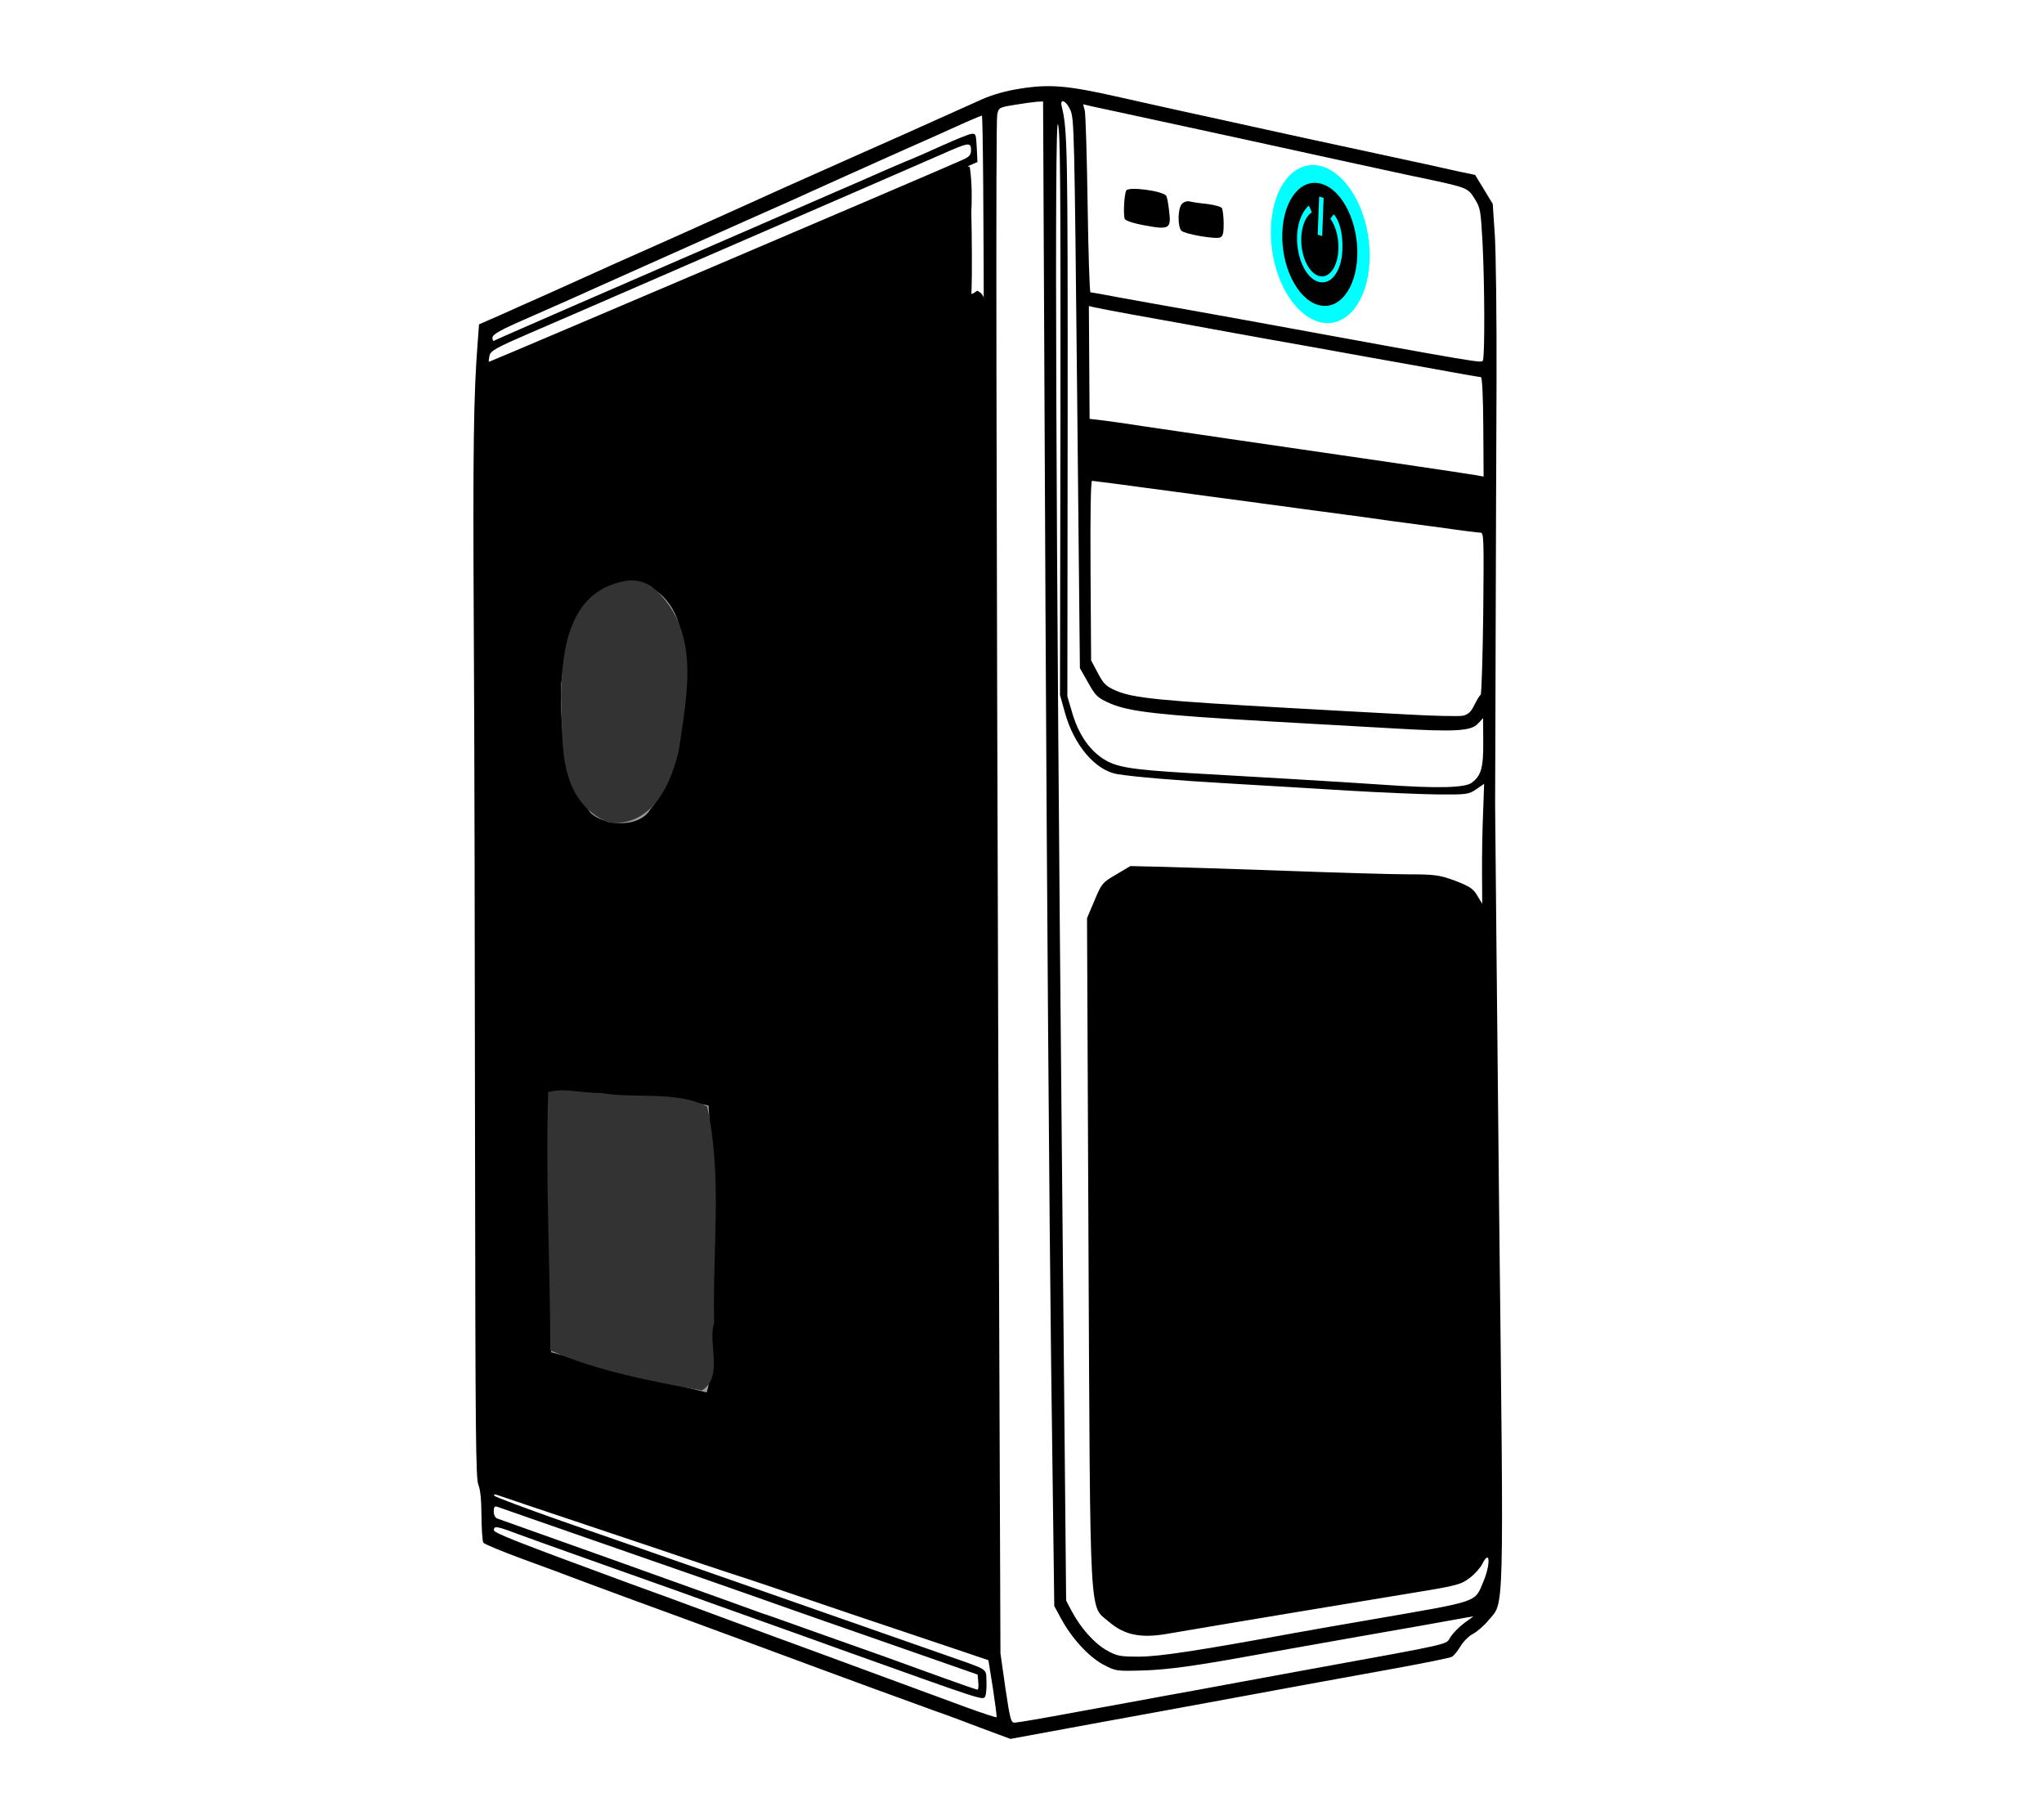 <?xml version="1.0" encoding="UTF-8"?>
<svg id="svg22" width="738pt" height="657pt" version="1.0" viewBox="0 0 738 657" xmlns="http://www.w3.org/2000/svg">
	<g id="case_delantero">
		<path id="path4" d="m368.22 32.032c-4.733 0.681-10.054 2.212-13.671 3.829-16.534 7.487-40.821 18.292-48.35 21.61-4.651 2.042-14.764 6.551-22.514 10.039-13.139 5.955-28.271 12.762-40.968 18.462-3.026 1.361-12.475 5.53-21.038 9.359-8.489 3.829-19.635 8.848-24.728 11.145-5.094 2.212-12.549 5.615-16.609 7.402l-7.382 3.233-0.478 6.381c-1.508 19.058-1.75 39.221-1.425 102.01 0.242 38.115 0.411 123.11 0.458 188.79 0.136 103.03 0.242 119.79 1.217 121.83 0.676 1.617 1.069 5.19 1.107 11.145 0.031 4.849 0.354 9.188 0.654 9.699s7.054 3.318 14.993 6.211c7.939 2.893 15.285 5.615 16.324 6.041 1.039 0.425 10.685 3.999 21.518 7.997 10.833 3.914 29.68 10.89 41.923 15.399 38.511 14.293 61.364 22.631 68.264 25.098 3.709 1.276 11.278 4.084 16.992 6.296l10.314 3.829 30.02-5.53c16.489-2.978 39.484-7.232 51.093-9.359 22.256-4.084 26.544-4.935 57.674-10.55 10.721-1.957 20.111-3.829 20.7-4.254 0.664-0.425 2.059-2.127 3.011-3.744 0.952-1.617 2.938-3.658 4.413-4.424 1.476-0.766 4.053-2.978 5.669-4.935 5.804-6.976 5.565 2.042 3.871-148.21-0.759-72.997-1.4-138.93-1.449-146.68 0.025-7.742 0.144-35.648 0.198-62.107 0.054-26.459 0.241-67.042 0.316-90.183 0.075-23.141-0.225-47.134-0.634-53.174l-0.736-11.06-3.142-5.19-3.217-5.275-6.078-1.276c-3.262-0.766-17.643-3.914-31.95-6.976-14.233-3.063-32.765-7.061-41.141-8.933-8.377-1.872-19.719-4.339-25.204-5.53s-16.828-3.744-25.205-5.615c-17.792-3.999-24.235-4.509-34.81-2.808zm9.257 187.26c0.49 100.56 1.414 222.74 2.02 271.66l1.157 88.907 2.397 4.424c3.895 7.232 9.933 13.783 15.207 16.675 4.679 2.467 4.753 2.467 15.633 2.127 7.919-0.34 16.868-1.531 33.062-4.424 12.2-2.212 32.017-5.7 43.996-7.827 19.078-3.318 28.616-5.02 38.451-6.806l2.588-0.425-3.39 2.467c-1.842 1.361-4.048 3.658-4.928 5.02-1.685 2.808 1.716 2.042-49.674 11.401-7.542 1.361-19.816 3.658-27.358 5.02-7.542 1.446-19.003 3.488-25.509 4.679s-21.147 3.914-32.534 5.955c-11.387 2.127-21.369 3.829-22.258 3.829-1.333 0-1.636-1.106-3.337-12.507l-1.782-12.507-0.647-171.94c-0.874-265.96-1.085-380.9-0.511-383.7 0.503-2.467 0.724-2.552 6.418-3.488 3.18-0.51 6.804-1.021 7.988-1.106l2.146-0.085zm9.002-179.52c1.352 3.063 1.456 7.827 2.426 102.35l0.999 99.117 2.995 5.275c2.77 4.935 3.366 5.445 8.191 7.572 6.903 2.893 17.57 4.084 55.93 6.296 16.884 0.936 37.915 2.127 46.654 2.637 21.55 1.276 27.47 0.936 29.896-1.702l1.912-2.042 0.054 8.508c0.06 9.444-0.737 12.251-4.126 14.804-2.431 1.872-12.349 2.127-31.679 0.766-6.517-0.425-21.847-1.446-34.066-2.127s-28.733-1.702-36.657-2.127c-21.254-1.276-26.219-2.127-31.051-5.36-4.981-3.403-8.718-9.018-10.914-16.675l-1.664-5.615 0.103-100.39c0.047-97.585-0.069-104.14-2.121-112.56-0.835-3.233 1.615-2.212 3.117 1.276zm17.327 0.681c14.01 2.978 73.684 15.995 85.99 18.717 7.561 1.617 18.236 3.999 23.721 5.105 16.382 3.488 16.382 3.488 18.924 7.487 2.094 3.403 2.173 4.084 2.84 15.91 0.759 14.634 0.854 41.178 0.121 42.454-0.512 1.021 1.193 1.361-85.222-14.463-12.821-2.297-28.681-5.19-35.203-6.296-6.522-1.191-13.859-2.467-16.305-2.978-2.446-0.425-4.669-0.851-4.965-0.851-0.296 0-0.757-14.293-1.016-31.734-0.258-17.356-0.726-32.67-1.029-33.861l-0.607-2.297 3.633 0.851c1.927 0.425 6.078 1.276 9.118 1.957zm-48.564 92.906c0.024 50.452 0.446 175.26 0.799 277.44 0.594 140.29 0.512 185.64-0.082 185.39-0.52-0.255-8.532-2.978-17.953-6.126-9.347-3.148-25.297-8.508-35.461-11.996-10.237-3.403-18.767-6.041-19.136-5.785-0.294 0.255-0.592 0-0.595-0.425-3e-3 -0.51-0.45-0.936-1.042-0.936-0.518 0-6.452-1.872-13.129-4.169-6.677-2.297-27.819-9.359-47.033-15.74-19.14-6.466-37.019-12.507-39.69-13.527l-4.824-1.872-0.851-180.79c-0.483-99.457-0.761-189.81-0.534-200.79l0.318-19.908 5.536-2.467c3.027-1.276 9.524-4.084 14.397-6.041 4.873-2.042 13.88-5.87 19.933-8.508 6.127-2.723 15.06-6.551 19.933-8.593 4.873-2.042 13.88-5.87 19.933-8.508 6.128-2.637 15.06-6.466 19.933-8.508 4.873-2.042 10.189-4.254 11.812-5.02 2.879-1.276 24.067-10.295 45.034-19.228 5.685-2.382 12.625-5.36 15.356-6.551l5.02-2.212-0.255-5.19c-0.253-4.935-0.329-5.19-2.104-4.935-0.961 0.17-5.613 2.042-10.337 4.169-4.65 2.127-10.63 4.764-13.288 5.785-2.658 1.106-9.967 4.254-16.241 7.061-6.275 2.723-22.59 9.784-36.173 15.74-54.556 23.652-95.379 41.433-96.043 41.859-0.368 0.34-0.667-0.17-0.673-1.021-8e-3 -1.191 2.648-2.723 12.023-6.806 6.57-2.893 17.643-7.742 24.508-10.89 19.783-8.848 37.868-16.931 54.256-24.247 8.342-3.658 23.179-10.295 32.848-14.719 9.744-4.339 21.702-9.784 26.574-11.911 4.872-2.127 12.697-5.615 17.347-7.742 4.65-2.127 8.785-3.829 9.155-3.914 0.37 0 0.682 37.435 0.73 91.63zm27.642 16.335-0.172 101.24 1.742 6.211c3.259 11.911 11.09 21.099 19.093 22.376 6.521 1.021 20.445 2.212 41.032 3.403 11.997 0.681 31.177 1.872 42.581 2.552 11.404 0.681 25.769 1.276 31.84 1.361 10.364 0.085 11.326 0 13.979-1.872l2.875-1.957-0.377 10.55c-0.259 5.785-0.42 15.484-0.381 21.61l0.071 11.145-1.796-2.978c-1.422-2.467-2.76-3.318-8.029-5.36-5.639-2.042-7.269-2.297-16.967-2.297-5.848 0-25.839-0.596-44.35-1.276-18.511-0.681-38.65-1.276-44.795-1.446l-11.106-0.255-5.162 3.063c-4.941 2.893-5.235 3.233-7.787 9.359l-2.699 6.381 0.531 118.68c0.654 138.08 0.228 129.23 7.373 135.36 5.508 4.764 11.438 6.041 21.125 4.339 16.786-2.893 74.17-12.421 89.256-14.889 15.16-2.467 16.786-2.893 19.88-5.275 1.842-1.361 3.826-3.658 4.484-4.935 2.85-5.785 3.182-0.17 0.411 6.381-3.136 7.487-1.215 6.806-39.075 13.357-10.944 1.872-24.106 4.169-29.208 5.105-33.791 6.211-48.656 8.508-55.91 8.508-7.107 0-8.07-0.17-12.082-2.467-4.458-2.637-9.156-7.997-12.453-14.208l-1.873-3.573-1.551-162.76c-2.162-223.93-2.676-375.03-1.388-370.26 0.833 2.893 0.951 21.61 0.887 104.82zm-32.29-95.543c0.011 1.787-0.577 2.467-3.086 3.573-8.784 3.999-170.76 72.997-170.98 72.912-0.149-0.17-7e-3 -1.106 0.208-2.212 0.359-1.787 2.425-2.893 14.605-8.168 7.826-3.318 32.778-14.208 55.515-24.077 22.738-9.869 51.159-22.206 63.119-27.395s25.469-11.06 29.898-13.017c9.892-4.424 10.705-4.509 10.724-1.617zm58.488 59.47c6.522 1.191 15.045 2.723 18.898 3.403 3.854 0.681 11.191 2.042 16.305 2.978 5.114 0.936 18.75 3.403 30.385 5.445 11.636 2.127 29.719 5.36 40.242 7.232 10.524 1.957 19.417 3.488 19.787 3.488 0.444 0 0.784 6.891 0.854 17.952l0.114 17.952-2.742-0.51c-1.556-0.255-14.82-2.297-29.491-4.424-42.901-6.211-76.911-11.23-89.655-13.102-6.521-1.021-13.782-2.042-16.078-2.297l-4.297-0.51-0.259-40.753 2.076 0.51c1.112 0.255 7.338 1.446 13.86 2.637zm-8.991 41.263c2.668 0.425 18.006 2.723 34.085 5.105 16.078 2.297 42.308 6.126 58.165 8.508 15.931 2.382 32.157 4.679 36.158 5.275l7.187 1.021 0.096 15.059-2.372-0.51c-1.334-0.255-16.745-2.382-34.304-4.679-17.485-2.297-36.081-4.764-41.193-5.445-24.598-3.403-55.568-7.572-59.569-8.082l-4.445-0.51-0.275-8.338c-0.188-6.296-0.052-8.253 0.688-8.253 0.518 0 3.112 0.425 5.779 0.851zm23.239 22.546c15.633 2.042 38.379 5.19 50.603 6.806 12.225 1.617 24.894 3.318 28.154 3.829 3.26 0.425 11.632 1.531 18.522 2.467 6.965 1.021 13.188 1.787 13.928 1.787 1.184 0 1.269 1.617 0.999 29.097-0.194 16.08-0.629 29.267-0.924 29.437-0.369 0.17-1.321 1.787-2.272 3.658-1.242 2.552-2.125 3.403-4.195 3.914-1.479 0.255-10.807 0.085-20.805-0.51-9.997-0.51-28.14-1.531-40.359-2.212-49.023-2.723-57.838-3.658-64.148-6.381-3.489-1.531-4.457-2.467-6.481-6.381l-2.397-4.509-0.206-32.415c-0.13-20.504 0.09-32.415 0.535-32.415 0.37 0 13.484 1.702 29.043 3.829zm41.469 142.17c5.924 0.255 20.806 0.766 33.023 1.191 27.913 0.851 29.323 1.276 33.886 8.848l2.994 5.105 2.124 217.97-3.15 5.275c-4.394 7.572-6.457 9.103-14 10.209-6.212 0.936-64.927 10.72-90.217 15.059-17.968 3.148-23.599 2.382-28.301-3.573-2.687-3.403-2.872-9.274-3.632-128.98l-0.745-117.41 2.186-5.445c1.967-4.935 2.629-5.7 6.096-7.572l3.836-2.042 22.581 0.425c12.438 0.255 27.394 0.681 33.318 0.936zm-252.07 231.33c17.582 5.87 35.757 11.996 40.431 13.613 4.673 1.531 12.686 4.254 17.804 5.87 5.119 1.702 11.424 3.829 14.095 4.764 16.766 5.7 22.108 7.572 62.019 20.929l9.793 3.318 1.619 10.124c0.85 5.615 1.472 10.295 1.325 10.465s-5.043-1.446-10.905-3.573c-24.189-8.933-31.609-11.656-49.64-18.292-10.388-3.829-28.121-10.295-39.326-14.463s-26.267-9.699-33.39-12.251c-40.216-14.804-48.231-17.952-48.238-18.973-0.01-1.617 1.101-1.446 8.522 1.361 3.71 1.361 15.507 5.615 26.339 9.444 10.832 3.829 24.855 8.848 31.161 11.06 6.307 2.297 19.662 7.061 29.678 10.635s23.371 8.338 29.678 10.635c51.566 18.462 51.195 18.377 52 16.931 0.366-0.681 0.572-3.148 0.484-5.445-0.253-4.849 1.16-3.914-14.347-9.359-16.916-5.955-116.63-40.838-139.11-48.58-12.835-4.509-23.669-8.593-24.116-9.018-0.522-0.596-0.226-0.681 0.738-0.425 0.816 0.34 15.876 5.36 33.383 11.23zm-18.518-1.787c46.814 16.25 79.903 27.821 89.4 31.224 3.858 1.361 21.071 7.402 38.208 13.357l31.16 10.89 0.239 2.723c0.158 1.531 0.017 2.723-0.279 2.723-0.296 0-5.786-1.872-12.093-4.169-6.381-2.297-16.398-5.955-22.333-8.082-5.935-2.042-17.881-6.381-26.635-9.444-8.755-3.148-16.249-5.785-16.693-5.87-0.445-0.17-6.158-2.212-12.688-4.594-9.868-3.573-78.647-28.161-82.876-29.607-0.816-0.255-1.341-1.276-1.349-2.552-0.01-1.617 0.283-2.042 1.322-1.702 0.668 0.255 7.271 2.552 14.616 5.105z" style="stroke-width:.079"/>
		<path id="path14" d="m348.88 63.681c-0.732 1.361-1.014 26.8-0.976 91.204 2e-3 35.308-0.126 96.734-0.244 136.55-0.713 225.88-0.63 297.35 0.333 297.35 1.629 0 1.487 12.677 1.893-179.94 0.07-47.304 0.255-99.712 0.371-116.56 0.115-16.846 0.179-65.085 0.134-107.2-0.045-42.114 0.029-76.996 0.174-77.592 0.724-2.552 0.164-44.071-0.503-44.326-0.445-0.17-0.962 0.085-1.181 0.51z" style="stroke-width:.079"/>
		<path id="path16" d="m222.41 210.36c-1.181 0.51-3.393 1.872-4.792 3.063-1.398 1.276-3.169 2.212-3.983 2.297-1.999 0-5.147 5.53-7.028 12.336-0.869 2.978-1.958 6.381-2.542 7.657-2.918 6.721-2.973 21.44-0.14 36.329 1.61 8.763 6.498 20.759 9.175 22.716 2.231 1.531 8.607 3.063 13.122 3.063 3.257 0 3.995-0.425 7.525-4.084 2.207-2.212 4.045-4.254 4.19-4.594 0.146-0.255 1.17-2.212 2.342-4.254 4.759-8.338 8.867-37.52 7.081-50.622-1.554-11.571-6.047-19.653-12.88-23.226-3.491-1.787-8.527-2.127-12.071-0.681z" style="stroke-width:.079"/>
		<path id="path18" d="m197.07 392.85c-0.219 0.425-0.453 21.95-0.584 47.899-0.195 39.221-0.069 47.474 0.824 48.24 0.819 0.766 5.269 2.042 18.763 5.36 1.631 0.425 11.122 2.893 21.133 5.53 10.01 2.552 18.684 4.679 19.425 4.679 1.629 0 1.757-3.148 1.611-49.346-0.061-21.27 0.1-42.624 0.365-47.389 0.257-6.211 0.09-9.103-0.507-9.954-0.598-0.851-3.266-1.361-8.45-1.702-4.147-0.255-16.367-1.106-27.179-1.787s-20.885-1.446-22.367-1.702c-1.482-0.255-2.888-0.17-3.034 0.17z" style="fill:#999;stroke-width:.079"/>
		<path id="path267" d="m227.29 207.94c-10.321 1.862-19.865 9.11-21.723 17.978-5.009 12.288-7.142 25.278-4.623 38.161 1.933 10.78 3.244 22.864 11.579 31.702 6.786 4.078 18.921 5.305 23.355-2.006 14.982-17.893 12.188-40.984 12.383-61.639-0.158-9.662-7.703-23.577-20.971-24.195z" style="fill:#999;stroke-width:.757"/>
		<path id="path269" d="m347.05 59.658c-57.246 24.078-114.3 48.481-171.32 72.903-3.168 6.52-0.433 14.669-1.347 21.808 0.295 120.51-0.744 241.03 1.168 361.53 1.115 7.026-1.506 15.283 2.034 21.538 58.639 20.27 117.64 39.75 176.49 59.583 7.201-1.719 1.766-11.595 3.506-16.624 0.859-154.45 0.594-308.91-1.908-463.35-1.177-3.8 2.01-9.857-2.861-12.085-5.839 4.66-1.098-6.074-2.616-8.953-0.418-11.859 1.674-23.982-0.046-35.716-1.04-0.235-1.852-1.434-3.098-0.639zm-119.61 150.44c12.662 0.615 19.233 13.273 18.409 22.418-0.533 20.042 3.39 42.145-11.089 59.746-3.847 6.59-15.99 6.144-21.443 1.347-10.606-13.679-10.87-31.136-10.698-46.682 1.35-12.914 3.81-29.288 19.453-35.8 1.691-0.615 3.517-1.002 5.369-1.029zm0.565 186.21c9.178 0.926 19.296 0.805 27.832 2.881 1.93 29.575 0.642 59.429 0.577 89.051-0.375 4.821 0.359 9.798-1.27 14.499-18.825-4.508-37.446-9.582-56.131-14.47 0.428-31.275-0.877-62.659 0.745-93.853l28.247 1.893z" style="stroke-width:.757"/>
		<path id="path271" d="m414.48 317.02c-12.311-1.205-19.394 9.801-18.909 18.673-1.214 60.594 0.345 121.21 0.775 181.82 0.982 19.942-0.889 40.11 2.491 59.902 2.111 9.952 17.171 10.111 26.418 7.845 33.89-5.655 68.072-10.646 101.59-17.521 7.048-5.28 13.38-12.84 11.445-21.099-0.726-70.719-0.753-141.51-1.919-212.18-3.132-6.715-8.841-14.182-18.738-13.822-34.254-2.617-68.777-3.057-103.15-3.608z" style="stroke-width:.757"/>
		<path id="path277" d="m395.05 153.04c-6.259 2.441-3.261 10.025-2.699 14.546 0.088 7.618 11.912 4.83 17.861 6.785 41.385 5.332 82.664 11.736 124.15 16.253 6.139-1.852 3.283-8.869 3.459-13.05-0.564-6.653-11.763-4.251-17.051-6.258-41.872-6.208-83.701-12.898-125.72-18.277z" style="stroke-width:.757"/>
		<path id="path279" d="m197.93 394.29c-1.009 30.916 0.716 62.22 0.758 93.281 16.195 7.144 36.217 11.175 54.717 14.462 7.973-4.886 2.023-17.143 4.457-24.527-0.719-25.89 3.061-52.457-2.536-77.96-10.677-5.768-26.219-2.802-38.541-4.947-6.184 0.178-12.967-1.909-18.855-0.318z" style="fill:#333;stroke-width:.757"/>
		<path id="path281" d="m227.2 209.55c-22.751 2.932-24.233 26.735-24.622 41.76 0.82 15.182-2.053 37.378 17.123 45.702 16.68 1.844 23.165-16.012 25.481-26.592 2.643-19.252 8.405-43.24-9.757-58.542-2.29-1.563-5.245-2.475-8.226-2.328z" style="fill:#333;stroke-width:.757"/>
	</g>
	<g id="usb_delantero">
		<path id="path8" d="m406.65 68.786c-0.805 1.446-1.126 9.188-0.527 10.295 0.448 0.681 3.638 1.702 7.566 2.382 8.523 1.531 9.26 1.106 8.405-5.445-0.237-2.382-0.696-4.764-0.996-5.275-0.974-1.787-13.643-3.488-14.448-1.957z" style="stroke-width:.079"/>
		<path id="path10" d="m426.67 73.721c-1.47 1.617-1.502 8.253-0.087 9.614 1.266 1.191 12.382 3.148 14.006 2.382 0.96-0.425 1.248-1.617 1.227-5.02-0.016-2.467-0.327-4.935-0.627-5.53-0.299-0.51-2.672-1.191-5.34-1.531-2.667-0.255-5.556-0.681-6.446-0.936-0.889-0.17-2.145 0.255-2.732 1.021z" style="stroke-width:.079"/>
	</g>
	<g id="btn_encendido" transform="matrix(.765 .243 -.045 1.178 329.18 -215.46)">
		<ellipse id="path22" transform="matrix(.895 -.446 .439 .898 0 0)" cx="90.05" cy="284.5" rx="23.307" ry="23.716" style="fill:#0ff"/>
		<ellipse id="path18-6" cx="205.28" cy="215.46" rx="17.69" ry="18.499"/>
		<path id="path18-4" d="m204.77 213.29c-2.954-2.056-0.847-3.92-5.304-8.525-2.263 1.778-4.933 5.424-4.933 10.241-3.3e-4 6.587 4.699 11.927 10.635 11.927 5.936-4.3e-4 10.748-5.34 10.748-11.927-3.2e-4 -5.28-2.054-8.754-4.666-10.002-4.25 4.366-5.303 8.286-6.48 8.286z" style="fill:#0ff"/>
		<path id="path18-47" d="m205.29 205.27a8.757 9.919 0 0 0-8.757 9.92 8.757 9.919 0 0 0 8.757 9.918 8.757 9.919 0 0 0 8.757-9.918 8.757 9.919 0 0 0-8.757-9.92z"/>
		<rect id="rect20" x="204.13" y="201.02" width="2.11" height="11.7" ry="0" style="fill:#0ff"/>
	</g>
</svg>
